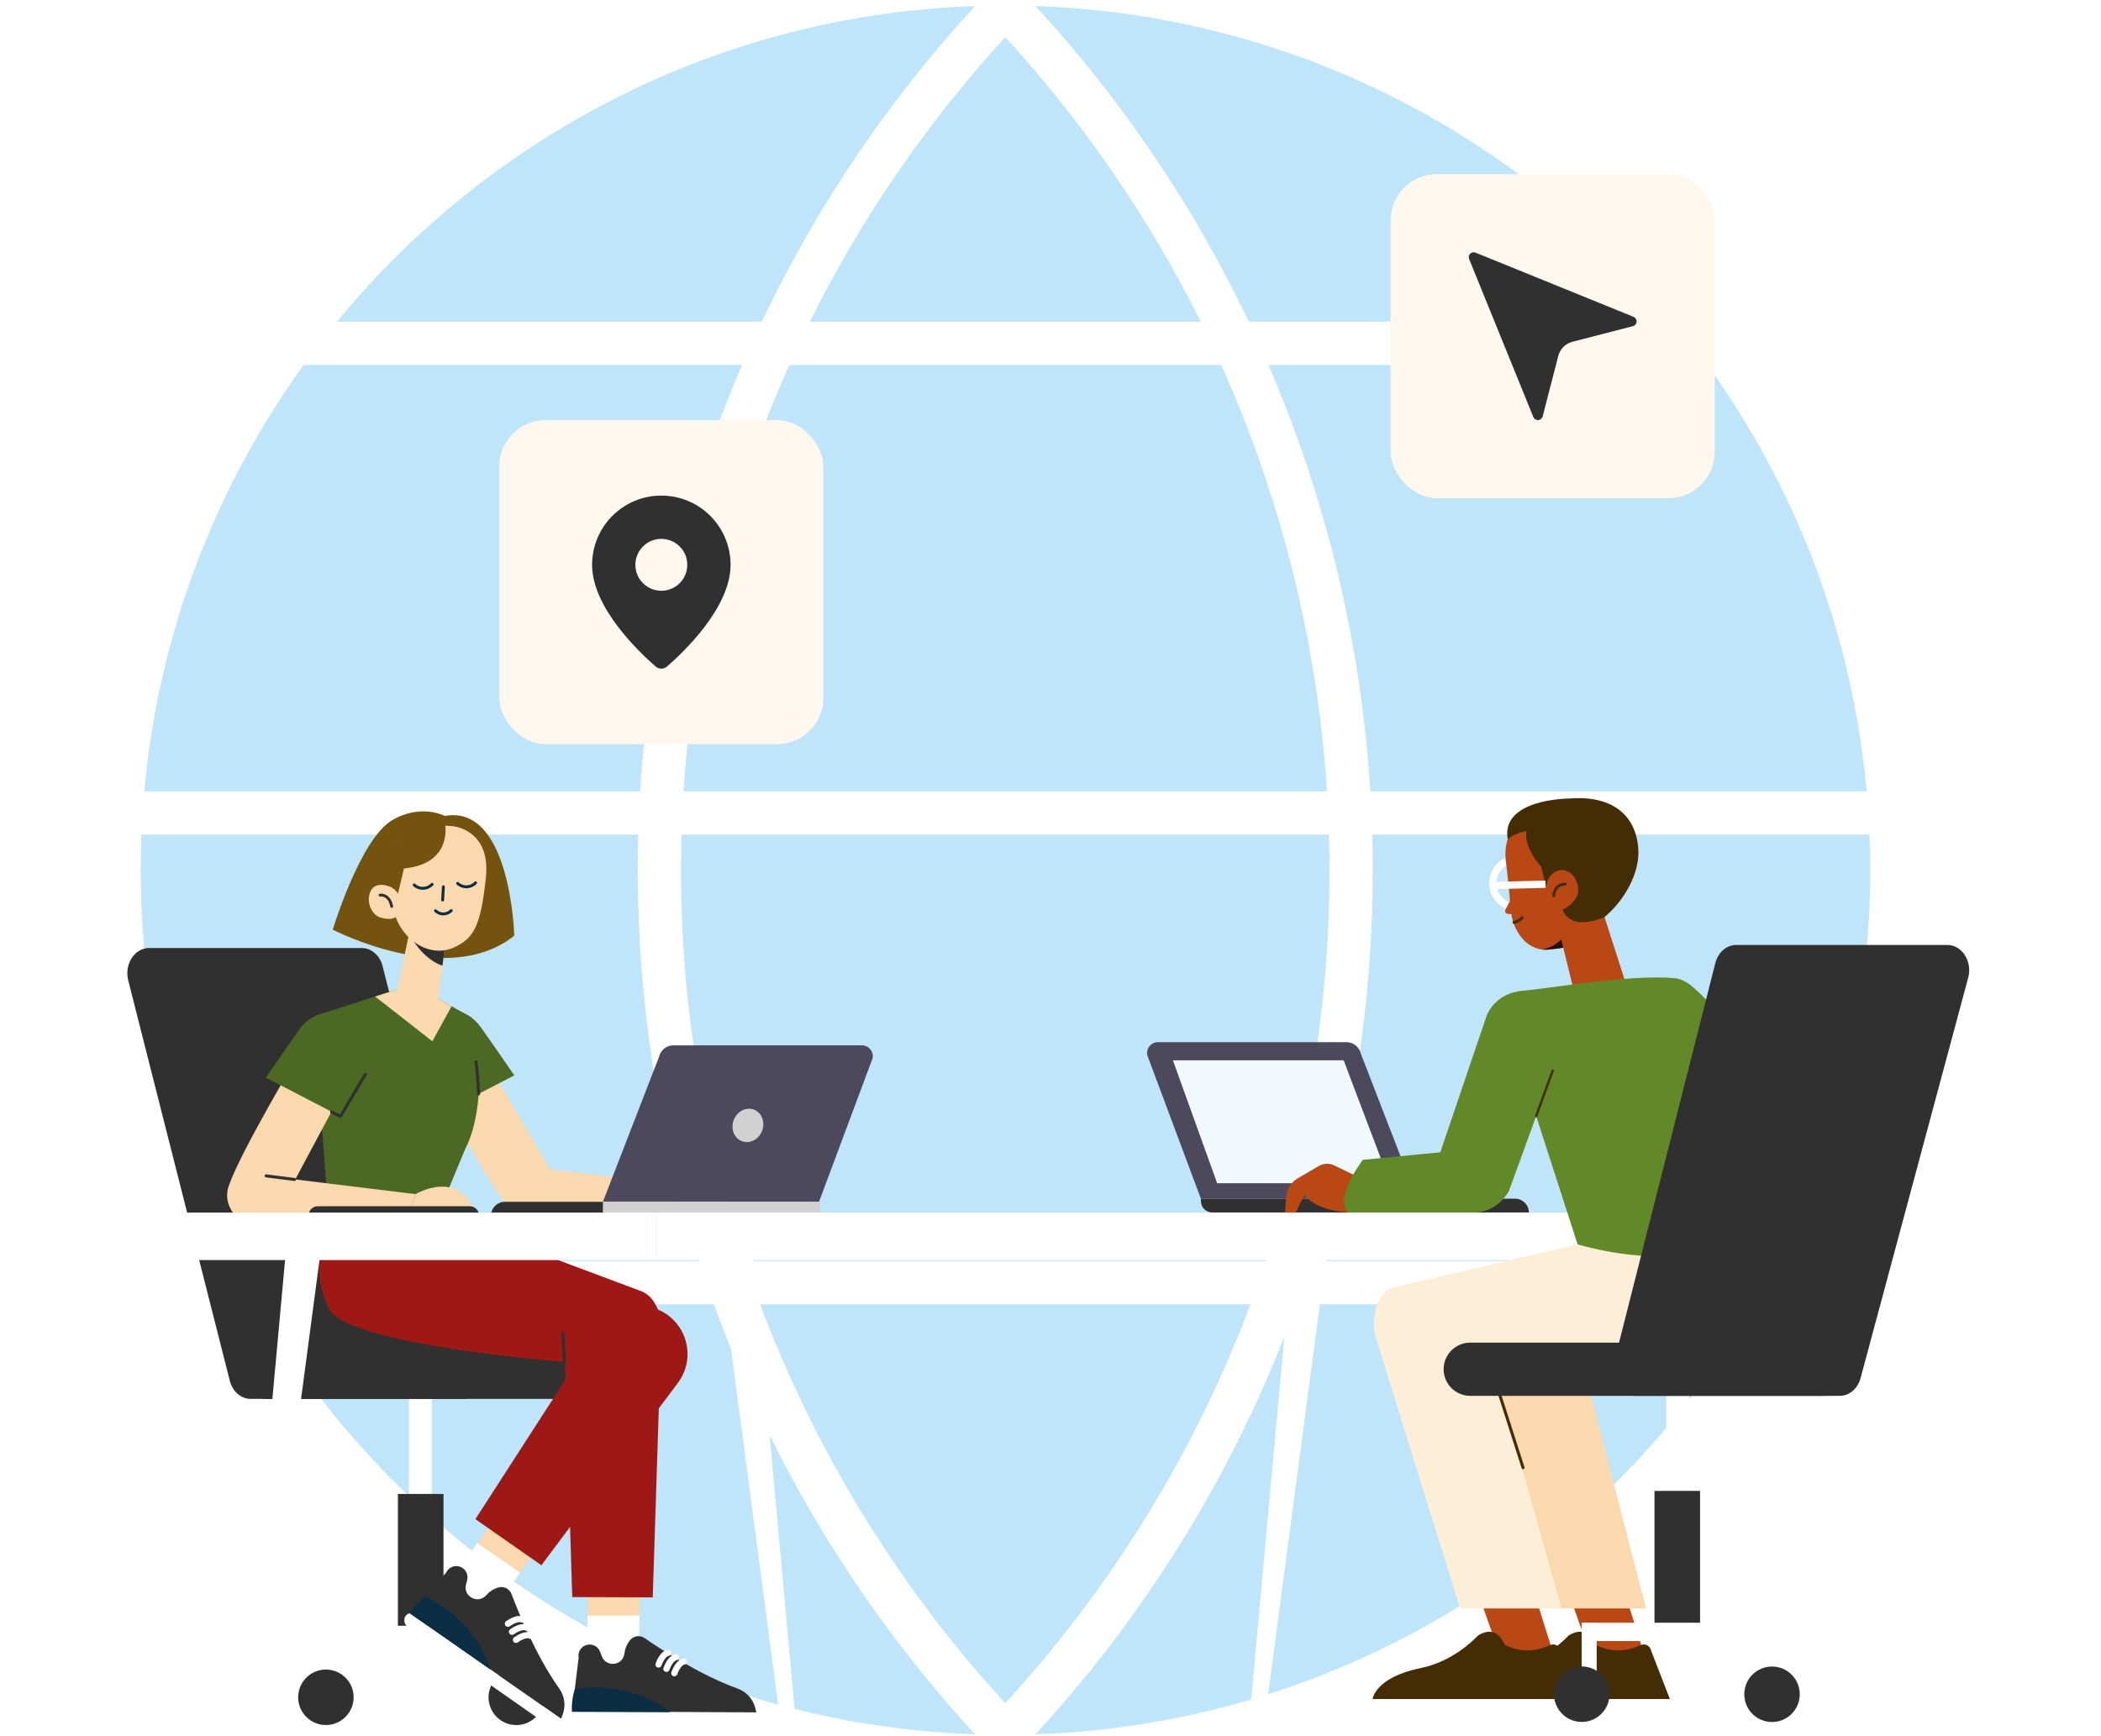 <svg width="363" height="300" viewBox="0 0 363 300" fill="none" xmlns="http://www.w3.org/2000/svg">
<g filter="url(#filter0_n_494_1066)">
<path d="M302.955 225.385C277.89 268.481 231.895 297.893 178.892 299.696C198.886 277.991 214.145 252.686 224.027 225.385H302.955ZM123.347 225.385C133.229 252.685 148.487 277.99 168.48 299.694C115.507 297.867 69.541 268.462 44.488 225.385H123.347ZM216.057 225.385C206.545 250.655 192.237 274.092 173.687 294.312C155.137 274.092 140.829 250.655 131.317 225.385H216.057ZM110.275 144.224C110.218 146.269 110.188 148.318 110.188 150.369C110.188 173.501 113.827 196.271 120.793 217.909H40.42C30.124 197.624 24.319 174.675 24.319 150.369C24.319 148.311 24.363 146.262 24.445 144.224H110.275ZM229.618 144.224C229.677 146.269 229.71 148.317 229.71 150.369C229.71 173.535 225.932 196.324 218.713 217.909H128.663C121.443 196.324 117.665 173.535 117.665 150.369C117.665 148.317 117.698 146.269 117.757 144.224H229.618ZM322.998 144.224C323.08 146.262 323.124 148.311 323.124 150.369C323.124 174.675 317.319 197.624 307.023 217.909H226.583C233.549 196.271 237.186 173.501 237.186 150.369C237.186 148.318 237.157 146.269 237.1 144.224H322.998ZM128.216 63.064C118.201 86.281 112.191 111.196 110.61 136.748H24.933C27.405 109.391 37.251 84.163 52.465 63.064H128.216ZM210.986 63.064C221.382 86.192 227.629 111.134 229.27 136.748H118.105C119.746 111.135 125.992 86.192 136.388 63.064H210.986ZM294.977 63.064C310.192 84.163 320.037 109.391 322.509 136.748H236.764C235.183 111.196 229.173 86.281 219.158 63.064H294.977ZM168.48 1.043C153.406 17.407 141.024 35.818 131.608 55.587H58.221C84.589 23.487 124.073 2.574 168.48 1.043ZM173.687 6.425C187.299 21.263 198.625 37.833 207.45 55.587H139.925C148.75 37.833 160.075 21.263 173.687 6.425ZM178.892 1.042C223.328 2.553 262.84 23.47 289.221 55.587H215.767C206.351 35.817 193.967 17.406 178.892 1.042Z" fill="#BEE5F9"/>
</g>
<path d="M74.581 238.589H70.644V261.948H74.581V238.589Z" fill="white"/>
<path d="M76.623 258.157H68.749V282.507H76.623V258.157Z" fill="#303030"/>
<path d="M89.193 280.933H56.313V284.096H89.193V280.933Z" fill="white"/>
<path d="M58.902 280.933H56.313V290.423H58.902V280.933Z" fill="white"/>
<path d="M61.038 294.055C61.459 291.441 59.681 288.982 57.067 288.562C54.454 288.142 51.994 289.92 51.574 292.533C51.154 295.147 52.932 297.606 55.546 298.026C58.159 298.446 60.618 296.668 61.038 294.055Z" fill="#303030"/>
<path d="M86.605 290.423H89.193V280.933H86.605V290.423Z" fill="white"/>
<path d="M92.502 296.776C94.421 294.953 94.499 291.919 92.676 290C90.853 288.081 87.819 288.003 85.9 289.826C83.98 291.649 83.903 294.683 85.726 296.602C87.549 298.522 90.583 298.599 92.502 296.776Z" fill="#303030"/>
<path d="M43.304 241.729H80.053C82.56 241.729 84.362 238.924 83.653 236.126L66.103 166.951C65.632 165.094 64.168 163.82 62.504 163.82H25.755C23.248 163.82 21.446 166.625 22.156 169.423L39.705 238.599C40.176 240.455 41.641 241.729 43.304 241.729Z" fill="#303030"/>
<path d="M46.197 241.729H100.638C103.177 241.729 105.235 239.671 105.235 237.132C105.235 234.593 103.177 232.535 100.638 232.535H46.197C43.658 232.535 41.6 234.593 41.6 237.132C41.6 239.671 43.658 241.729 46.197 241.729Z" fill="#303030"/>
<path d="M73.23 183.913C75.039 187.262 83.558 203.149 87.503 208.288C89.195 210.492 92.389 210.84 94.531 209.069C96.467 207.468 96.787 204.816 95.403 202.719L81.51 178.972C79.975 176.647 76.796 176.101 74.573 177.781C72.675 179.214 72.1 181.82 73.23 183.913Z" fill="#FAD9AE"/>
<path d="M82.965 177.363C84.412 179.349 88.855 185.824 88.855 185.824L75.966 192.512L71.188 184.363C69.913 181.699 70.481 178.519 72.6 176.462C75.608 173.54 80.495 173.974 82.965 177.363Z" fill="#4B6922"/>
<path d="M89.865 209.942C89.865 209.942 102.728 210.642 116.491 208.667L117.954 204.853L92.786 201.772L89.865 209.942Z" fill="#FAD9AE"/>
<path d="M71.232 170.122L55.215 175.305C54.631 175.494 54.24 176.044 54.255 176.658L56.783 210.167H75.545L80.41 198.469C82.321 194.842 83.093 188.718 82.625 184.645L82.13 177.269C82.046 176.532 81.611 175.881 80.963 175.521L71.232 170.122Z" fill="#4B6922"/>
<path d="M64.811 172.2L71.232 170.122L78.02 173.889L74.699 179.937L64.811 172.2Z" fill="#FAD9AE"/>
<path d="M82.698 189.02C82.698 189.02 82.565 185.619 82.243 183.516" stroke="#303030" stroke-width="0.521" stroke-miterlimit="10" stroke-linecap="round" stroke-linejoin="round"/>
<path d="M53.01 179.644C51.199 182.991 41.654 198.819 39.515 204.934C38.597 207.558 40.055 210.419 42.71 211.242C45.109 211.986 47.505 210.802 48.502 208.495L61.679 183.866C62.784 181.309 61.5 178.349 58.877 177.409C56.637 176.606 54.142 177.552 53.01 179.644Z" fill="#FAD9AE"/>
<path d="M51.824 177.754C50.377 179.74 45.934 186.215 45.934 186.215L58.822 192.903L63.601 184.754C64.876 182.091 64.307 178.911 62.189 176.853C59.18 173.931 54.293 174.365 51.824 177.754Z" fill="#4B6922"/>
<path d="M57.297 192.16L58.822 192.903L63.12 185.653" stroke="#303030" stroke-width="0.521" stroke-miterlimit="10" stroke-linecap="round" stroke-linejoin="round"/>
<path d="M43.701 211.442C43.701 211.442 56.564 212.142 70.327 210.167L71.79 206.352L46.622 203.271L43.701 211.442Z" fill="#FAD9AE"/>
<path d="M45.984 203.19L50.88 203.812" stroke="#303030" stroke-width="0.521" stroke-miterlimit="10" stroke-linecap="round" stroke-linejoin="round"/>
<path d="M71.787 206.352C71.787 206.352 79.683 201.64 82.242 210.167H70.325L71.787 206.352Z" fill="#FAD9AE"/>
<path d="M77.277 274.083L88.918 257.5L97.072 261.824L84.58 279.059L77.277 274.083Z" fill="#FAD9AE"/>
<path d="M89.867 271.765L82.491 266.655L77.277 274.083L84.58 279.059L89.867 271.765Z" fill="white"/>
<path d="M81.378 276.02L81.46 276.071C82.311 276.598 83.395 276.382 84.047 275.621C84.488 275.106 85.154 274.594 86.148 274.315C87.074 274.055 88.044 274.56 88.382 275.459C89.535 278.526 92.61 286.157 96.616 291.769C97.539 293.061 97.783 294.716 97.24 296.208L96.945 297.019L70.818 278.788L77.072 271.762C77.497 270.816 78.591 270.374 79.554 270.757C80.444 271.111 80.941 272.064 80.722 272.996L80.495 273.89C80.301 274.716 80.656 275.574 81.378 276.02Z" fill="#303030"/>
<path d="M70.817 278.787C70.817 278.787 70.337 278.79 70.029 279.315C69.658 279.949 69.892 280.771 70.498 281.189L94.176 297.781C95.135 298.442 96.458 298.077 96.944 297.019L70.817 278.787Z" fill="white"/>
<path d="M90.27 279.867C90.27 279.867 89.484 279.379 87.76 280.581" stroke="white" stroke-width="1.073" stroke-miterlimit="10" stroke-linecap="round" stroke-linejoin="round"/>
<path d="M90.966 281.26C90.966 281.26 90.18 280.772 88.455 281.974" stroke="white" stroke-width="1.073" stroke-miterlimit="10" stroke-linecap="round" stroke-linejoin="round"/>
<path d="M91.658 282.652C91.658 282.652 90.872 282.165 89.148 283.366" stroke="white" stroke-width="1.073" stroke-miterlimit="10" stroke-linecap="round" stroke-linejoin="round"/>
<path d="M73.432 275.851C73.432 275.851 81.807 279.297 84.708 288.48L70.818 278.788C70.818 278.788 71.686 277.17 73.432 275.851Z" fill="#0C2E45"/>
<path d="M103.425 229.518L82.136 262.511L93.537 270.477L117.2 238.859C120.204 234.713 118.79 228.864 114.224 226.548C110.398 224.607 105.722 225.893 103.425 229.518Z" fill="#9E1916"/>
<path d="M58.062 210.063C58.062 210.063 52.396 217.153 56.807 226.102C60.211 233.006 102.848 235.762 102.848 235.762L110.829 223.132L75.905 210.063H58.062Z" fill="#9E1916"/>
<path d="M101.465 288.256L101.591 267.995L110.756 266.906L110.303 288.187L101.465 288.256Z" fill="#FAD9AE"/>
<path d="M110.495 279.181H101.522L101.465 288.256L110.303 288.187L110.495 279.181Z" fill="white"/>
<path d="M105.937 287.514L106.032 287.509C107.033 287.458 107.8 286.663 107.903 285.666C107.973 284.992 108.228 284.191 108.886 283.396C109.5 282.656 110.584 282.518 111.374 283.065C114.068 284.929 120.941 289.451 127.43 291.783C128.924 292.319 130.068 293.541 130.471 295.076L130.69 295.911L98.831 295.804L99.971 286.467C99.782 285.448 100.429 284.46 101.439 284.227C102.373 284.012 103.323 284.512 103.675 285.403L103.996 286.267C104.309 287.055 105.089 287.558 105.937 287.514Z" fill="#303030"/>
<path d="M98.832 295.803C98.832 295.803 98.439 296.079 98.485 296.685C98.541 297.418 99.201 297.961 99.937 297.959L128.849 298.113C130.014 298.11 130.894 297.057 130.691 295.91L98.832 295.803Z" fill="white"/>
<path d="M115.437 285.612C115.437 285.612 114.513 285.659 113.779 287.628" stroke="white" stroke-width="1.073" stroke-miterlimit="10" stroke-linecap="round" stroke-linejoin="round"/>
<path d="M116.804 286.361C116.804 286.361 115.88 286.408 115.146 288.378" stroke="white" stroke-width="1.073" stroke-miterlimit="10" stroke-linecap="round" stroke-linejoin="round"/>
<path d="M118.164 287.11C118.164 287.11 117.24 287.157 116.507 289.126" stroke="white" stroke-width="1.073" stroke-miterlimit="10" stroke-linecap="round" stroke-linejoin="round"/>
<path d="M99.309 291.9C99.309 291.9 108.156 289.963 115.769 295.86L98.832 295.803C98.832 295.803 98.625 293.978 99.309 291.9Z" fill="#0C2E45"/>
<path d="M97.555 233.594L98.868 275.977L112.776 276.032L114.26 229.9C114.301 228.581 114.094 227.256 113.566 226.046C113.062 224.892 112.221 223.689 110.828 223.131L102.26 224.784L97.555 233.594Z" fill="#9E1916"/>
<path d="M97.507 235.345L97.23 230.36" stroke="#303030" stroke-width="0.521" stroke-miterlimit="10" stroke-linecap="round" stroke-linejoin="round"/>
<path d="M76.865 140.995C76.865 140.995 72.691 138.791 67.718 141.757C62.2 145.049 57.494 160.642 57.494 160.642C57.494 160.642 77.287 170.958 88.853 161.685C88.853 161.685 88.262 138.926 76.865 140.995Z" fill="#74530F"/>
<path d="M63.969 148.753C63.808 155.12 70.076 159.794 73.914 159.821C79.263 159.858 83.785 156.088 84.025 150.927C84.266 145.765 80.129 141.379 74.784 141.131C70.225 140.918 64.097 143.682 63.969 148.753Z" fill="#74530F"/>
<path d="M71.373 158.05L67.999 174.003L75.52 174.52L77.208 160.485L71.373 158.05Z" fill="#FAD9AE"/>
<path d="M76.44 166.87C76.44 166.87 72.514 165.822 70.145 160.122L77.067 162.076L76.44 166.87Z" fill="#303030"/>
<path d="M78.189 142.757C78.189 142.757 84.84 143.275 83.95 151.628C83.059 159.981 81.928 162.161 78.344 163.758C75.123 165.194 71.161 163.595 69.039 159.927C68.205 158.486 67.629 156.352 67.574 154.709L67.154 152.497C67.154 152.497 64.91 141.488 78.189 142.757Z" fill="#FAD9AE"/>
<g filter="url(#filter1_n_494_1066)">
<path d="M76.605 153.234L76.475 155.518" stroke="#0C2E45" stroke-width="0.5" stroke-linecap="round"/>
</g>
<g filter="url(#filter2_n_494_1066)">
<path d="M75.248 157.383C76.006 158.123 77.221 158.109 77.962 157.351" stroke="#0C2E45" stroke-width="0.5" stroke-linecap="round"/>
</g>
<g filter="url(#filter3_n_494_1066)">
<path d="M71.56 152.917C72.447 153.744 73.837 153.695 74.664 152.808" stroke="#0C2E45" stroke-width="0.5" stroke-linecap="round"/>
</g>
<g filter="url(#filter4_n_494_1066)">
<path d="M79.07 152.654C79.957 153.481 81.347 153.432 82.174 152.545" stroke="#0C2E45" stroke-width="0.5" stroke-linecap="round"/>
</g>
<path d="M76.829 141.88C76.829 141.88 79.108 151.017 66.215 150.099C66.215 150.099 67.921 142.003 76.829 141.88Z" fill="#74530F"/>
<path d="M69.954 149.363L68.538 155.391L65.401 152.198L65.959 148.484L69.954 149.363Z" fill="#74530F"/>
<path d="M69.268 156.923C68.833 158.543 68.011 159.129 65.878 158.593C64.251 158.184 63.4 156.139 63.836 154.519C64.272 152.899 65.631 152.575 67.309 153.193C68.478 153.623 69.704 155.302 69.268 156.923Z" fill="#FAD9AE"/>
<path d="M65.67 154.676C65.67 154.676 67.236 154.402 67.677 156.63" stroke="#303030" stroke-width="0.483" stroke-miterlimit="10" stroke-linecap="round" stroke-linejoin="round"/>
<path d="M113.864 182.62L104.165 207.679H141.502L150.753 182.897C151.001 181.733 150.113 180.636 148.923 180.636H116.348C115.159 180.636 114.127 181.46 113.864 182.62Z" fill="#4D495D"/>
<path d="M141.704 207.679H104.165V210.063H141.704V207.679Z" fill="#D1D1D1"/>
<path d="M84.839 210.063H104.167V207.679H87.223C85.907 207.679 84.839 208.746 84.839 210.063Z" fill="#303030"/>
<path d="M131.673 195.405C131.099 196.911 129.537 197.713 128.184 197.197C126.831 196.682 126.199 195.043 126.773 193.537C127.347 192.031 128.91 191.229 130.262 191.744C131.615 192.26 132.247 193.899 131.673 195.405Z" fill="#D1D1D1"/>
<path d="M54.913 208.439H81.155C82.051 208.439 82.778 209.166 82.778 210.062H53.289C53.29 209.166 54.017 208.439 54.913 208.439Z" fill="#303030"/>
<path d="M49.626 213.639L41.964 297.565H44.615L55.743 213.639H49.626Z" fill="white"/>
<path d="M129.834 213.639L137.496 297.565H134.844L123.716 213.639H129.834Z" fill="white"/>
<path d="M223.482 213.639L215.82 297.565H218.472L229.6 213.639H223.482Z" fill="white"/>
<path d="M303.231 213.639L310.892 297.565H308.241L297.113 213.639H303.231Z" fill="white"/>
<path d="M309.082 209.536H113.459V217.742H309.082V209.536Z" fill="white"/>
<path d="M113.456 209.536H30.017V217.742H113.456V209.536Z" fill="white"/>
<path d="M235.117 182.072L244.816 207.132H207.479L198.228 182.35C197.98 181.186 198.868 180.089 200.058 180.089H232.633C233.823 180.089 234.854 180.912 235.117 182.072Z" fill="#4D495D"/>
<path d="M209.451 209.515H244.817L245.571 207.132H207.479L207.487 207.583C207.504 208.655 208.379 209.515 209.451 209.515Z" fill="#303030"/>
<path d="M264.145 209.515H244.817V207.132H261.761C263.077 207.132 264.145 208.199 264.145 209.515Z" fill="#303030"/>
<path d="M202.648 183.221L210.295 204.464H240.197L232.15 183.221H202.648Z" fill="#F1F9FE"/>
<path d="M284.019 285.679L276.407 261.512L267.705 265.873L275.947 289.188L284.019 285.679Z" fill="#BA4814"/>
<path d="M283.496 284.272C281.274 285.268 278.657 285.716 275.594 284.213C275.594 284.213 274.377 280.473 270.984 282.647C270.984 282.647 267.065 287.031 261.242 288.211C253.166 289.848 252.804 293.608 252.804 293.608H288.521L285.286 285.28C285.147 284.447 284.266 283.926 283.496 284.272Z" fill="#442D04"/>
<path d="M252.805 297.348H288.522V293.608H252.805V297.348Z" fill="white"/>
<path d="M253.848 231.923L268.97 277.942H284.388L272.238 230.857L253.848 231.923Z" fill="#FAD9AE"/>
<path d="M268.363 285.679L260.75 261.512L252.048 265.873L260.291 289.188L268.363 285.679Z" fill="#BA4814"/>
<path d="M267.841 284.272C265.619 285.268 263.002 285.716 259.94 284.213C259.94 284.213 258.722 280.473 255.329 282.647C255.329 282.647 251.41 287.031 245.587 288.211C237.512 289.848 237.149 293.608 237.149 293.608H272.866L269.632 285.28C269.492 284.447 268.611 283.926 267.841 284.272Z" fill="#442D04"/>
<path d="M237.15 297.348H272.867V293.608H237.15V297.348Z" fill="white"/>
<path d="M237.753 231.296L252.269 277.942H269.772L256.58 230.857L237.753 231.296Z" fill="#FDEED7"/>
<path d="M272.579 215.034L240.825 222.429C237.792 223.191 236.69 228.356 237.758 231.296L242.128 231.345C242.886 233.431 243.052 234.307 245.272 234.307L314.02 232.824L289.797 215.148L272.579 215.034Z" fill="#FDEED7"/>
<path d="M263.148 253.623L259.139 241.089" stroke="#442D04" stroke-width="0.521" stroke-miterlimit="10" stroke-linecap="round" stroke-linejoin="round"/>
<path opacity="0.13" d="M261.104 148.57L265.918 153.865C265.918 153.865 264.99 156.521 262.99 156.513L258.155 151.366C258.155 151.366 258.962 148.702 261.104 148.57Z" fill="white"/>
<path d="M257.947 153.013C258.153 155.304 260.147 156.953 262.4 156.699C264.654 156.443 266.314 154.38 266.107 152.09C265.901 149.8 263.907 148.15 261.654 148.405C259.4 148.66 257.741 150.723 257.947 153.013Z" stroke="white" stroke-width="1.259" stroke-miterlimit="10"/>
<path d="M261.717 150.36C262.041 156.485 265.231 161.445 271.191 161.131C277.151 160.815 283.389 152.988 283.065 146.863C282.741 140.738 278.393 137.318 270.888 138.003C264.945 138.544 261.393 144.235 261.717 150.36Z" fill="#442D04"/>
<path d="M264.664 141.643C264.664 141.643 259.569 142.015 260.146 148.643C260.146 148.643 260.521 151.197 261.047 157.417C261.325 160.704 263.829 164.725 267.936 164.031C269.928 163.694 272.343 163.83 274.119 162.122L276.182 157.766C281.784 149.933 274.692 139.15 265.343 141.461C265.12 141.517 264.894 141.577 264.664 141.643Z" fill="#BA4814"/>
<path d="M261.821 153.917L260.137 157.118C259.962 157.441 260.096 157.911 260.506 157.91L262.686 158.049L261.821 153.917Z" fill="#BA4814"/>
<path d="M261.577 159.384C262.165 159.268 262.724 158.953 262.979 158.575" stroke="#442D04" stroke-width="0.503" stroke-miterlimit="10" stroke-linecap="round" stroke-linejoin="round"/>
<path d="M269.733 162.316L272.376 173.004L281.543 171.947L275.714 153.772L269.733 162.316Z" fill="#BA4814"/>
<path d="M267.283 153.832L266.285 149.776C266.285 149.776 261.718 144.966 264.663 141.643C264.663 141.643 267.965 140.878 268.476 143.812C268.987 146.745 269.459 150.636 269.459 150.636L267.283 153.832Z" fill="#442D04"/>
<path d="M270.022 157.253C270.022 157.253 270.99 161.051 277.22 158.466L278.962 153.296C278.962 153.296 281.936 141.803 275.933 140.541C269.929 139.279 264.663 141.643 264.663 141.643L270.022 157.253Z" fill="#442D04"/>
<path d="M272.674 153.852C272.667 155.75 270.157 157.544 268.617 157.509C267.076 157.474 267.088 155.624 267.095 153.727C267.102 151.829 268.356 150.318 269.897 150.353C271.437 150.388 272.681 151.954 272.674 153.852Z" fill="#BA4814"/>
<path d="M270.43 152.777C268.55 152.765 268.442 154.768 268.442 154.768" stroke="#442D04" stroke-width="0.503" stroke-miterlimit="10" stroke-linecap="round" stroke-linejoin="round"/>
<path d="M270.093 163.772L269.733 162.316C268.585 163.672 266.471 164.08 266.471 164.08C267.181 164.248 270.093 163.772 270.093 163.772Z" fill="#21120E"/>
<path d="M257.949 153.013L267.029 152.791" stroke="white" stroke-width="1.259" stroke-miterlimit="10"/>
<path d="M270.889 138.002C270.889 138.002 259.26 138.063 260.499 145.038C260.499 145.038 262.26 143.37 265.313 143.539L270.889 138.002Z" fill="#442D04"/>
<path d="M262.8 171.247C267.601 170.818 281.831 168.308 289.384 169.037C292.17 169.306 294.491 172.557 295.281 175.241L301.545 215.033C301.545 215.033 289.566 219.81 272.574 215.033L262.552 184.004C262.335 183.348 262.261 182.654 262.336 181.967L262.977 176.099C263.225 173.818 260.514 171.451 262.8 171.247Z" fill="#628927"/>
<path d="M291.724 169.98C291.724 169.98 303.527 177.98 307.498 201.185H294.96L291.724 169.98Z" fill="#628927"/>
<path d="M234.965 203.53L230.518 201.381C229.668 200.97 228.668 201.01 227.853 201.486L224.235 203.601C223.075 204.278 222.324 205.484 222.226 206.823L222.03 209.526H223.877L225.373 206.443C225.373 206.443 227.167 209.526 234.145 209.526L234.965 203.53Z" fill="#BA4814"/>
<path d="M252.407 198.771L235.469 200.421C235.469 200.421 230.481 206.81 232.895 209.526H254.27L252.407 198.771Z" fill="#628927"/>
<path d="M256.915 175.349L247.99 201.646C246.343 205.202 250.361 209.3 254.273 209.526C254.68 209.55 255.083 209.528 255.475 209.476C257.671 209.181 259.562 207.775 260.681 205.863L269.347 182.053C272.064 176.387 269.339 171.953 264.227 171.304C261.169 170.915 258.211 172.552 256.915 175.349Z" fill="#628927"/>
<path d="M265.41 192.86L268.266 185.016" stroke="#442D04" stroke-width="0.413" stroke-miterlimit="10" stroke-linecap="round" stroke-linejoin="round"/>
<path d="M287.893 261.421H291.83V238.062H287.893V261.421Z" fill="white"/>
<path d="M285.855 281.979H293.728V257.63H285.855V281.979Z" fill="#303030"/>
<path d="M273.284 283.57H306.164V280.406H273.284V283.57Z" fill="white"/>
<path d="M303.576 289.896H306.164V280.406H303.576V289.896Z" fill="white"/>
<path d="M309.549 296.162C311.421 294.29 311.421 291.255 309.549 289.384C307.677 287.512 304.642 287.512 302.771 289.384C300.899 291.255 300.899 294.29 302.771 296.162C304.642 298.034 307.677 298.034 309.549 296.162Z" fill="#303030"/>
<path d="M275.869 280.406H273.28V289.896H275.869V280.406Z" fill="white"/>
<path d="M278.02 293.527C278.443 290.913 276.667 288.452 274.054 288.03C271.441 287.607 268.98 289.383 268.557 291.996C268.134 294.609 269.91 297.07 272.523 297.493C275.136 297.916 277.597 296.14 278.02 293.527Z" fill="#303030"/>
<path d="M317.878 241.202H282.416C279.91 241.202 278.107 238.397 278.817 235.599L296.367 166.423C296.838 164.567 298.302 163.293 299.966 163.293H336.471C338.977 163.293 340.779 166.098 340.07 168.896L321.478 238.072C321.006 239.928 319.542 241.202 317.878 241.202Z" fill="#303030"/>
<path d="M314.986 241.202H254.018C251.479 241.202 249.421 239.144 249.421 236.605C249.421 234.066 251.479 232.008 254.018 232.008H316.273C318.812 232.008 319.583 234.066 319.583 236.605C319.583 239.144 317.525 241.202 314.986 241.202Z" fill="#303030"/>
<rect x="240.264" y="30.091" width="56" height="56" rx="8" fill="#FEF7EE"/>
<g filter="url(#filter5_n_494_1066)">
<path d="M253.834 44.771C253.767 44.616 253.748 44.444 253.779 44.278C253.811 44.111 253.892 43.958 254.012 43.839C254.131 43.719 254.284 43.638 254.451 43.606C254.617 43.575 254.789 43.594 254.944 43.661L282.233 54.747C282.399 54.815 282.54 54.933 282.635 55.085C282.73 55.237 282.774 55.415 282.762 55.594C282.751 55.772 282.683 55.943 282.568 56.081C282.454 56.219 282.299 56.317 282.126 56.362L271.681 59.057C271.091 59.209 270.552 59.516 270.121 59.946C269.689 60.377 269.381 60.915 269.228 61.505L266.535 71.953C266.49 72.126 266.392 72.281 266.254 72.395C266.116 72.51 265.945 72.578 265.766 72.59C265.588 72.601 265.41 72.557 265.258 72.462C265.106 72.367 264.988 72.226 264.92 72.06L253.834 44.771Z" fill="#303030"/>
</g>
<rect x="86.261" y="72.591" width="56" height="56" rx="8" fill="#FEF7EE"/>
<g filter="url(#filter6_n_494_1066)">
<path d="M114.262 85.638C117.434 85.638 120.477 86.899 122.72 89.142C124.963 91.386 126.224 94.428 126.224 97.601C126.224 105.067 117.942 112.842 115.16 115.244C114.901 115.439 114.586 115.544 114.262 115.545C113.938 115.545 113.622 115.439 113.362 115.244C110.581 112.842 102.299 105.067 102.299 97.601C102.299 94.428 103.56 91.386 105.803 89.142C108.046 86.899 111.089 85.638 114.262 85.638ZM114.26 93.115C111.783 93.115 109.775 95.124 109.775 97.601C109.775 100.079 111.783 102.086 114.26 102.087C116.737 102.087 118.746 100.079 118.746 97.601C118.746 95.124 116.737 93.115 114.26 93.115Z" fill="#303030"/>
</g>
<defs>
<filter id="filter0_n_494_1066" x="24.319" y="1.042" width="298.805" height="298.654" filterUnits="userSpaceOnUse" color-interpolation-filters="sRGB">
<feFlood flood-opacity="0" result="BackgroundImageFix"/>
<feBlend mode="normal" in="SourceGraphic" in2="BackgroundImageFix" result="shape"/>
<feTurbulence type="fractalNoise" baseFrequency="2.094 2.094" stitchTiles="stitch" numOctaves="3" result="noise" seed="9343" />
<feColorMatrix in="noise" type="luminanceToAlpha" result="alphaNoise" />
<feComponentTransfer in="alphaNoise" result="coloredNoise1">
<feFuncA type="discrete" tableValues="0 0 0 0 0 0 0 0 0 0 0 0 1 1 1 1 1 1 1 1 1 1 1 1 1 1 1 1 1 1 1 1 1 1 1 1 1 1 0 0 0 0 0 0 0 0 0 0 0 0 0 0 0 0 0 0 0 0 0 0 0 0 0 0 0 0 0 0 0 0 0 0 0 0 0 0 0 0 0 0 0 0 0 0 0 0 0 0 0 0 0 0 0 0 0 0 0 0 0 0 "/>
</feComponentTransfer>
<feComposite operator="in" in2="shape" in="coloredNoise1" result="noise1Clipped" />
<feFlood flood-color="rgba(0, 0, 0, 0.15)" result="color1Flood" />
<feComposite operator="in" in2="noise1Clipped" in="color1Flood" result="color1" />
<feMerge result="effect1_noise_494_1066">
<feMergeNode in="shape" />
<feMergeNode in="color1" />
</feMerge>
</filter>
<filter id="filter1_n_494_1066" x="76.225" y="152.984" width="0.63" height="2.784" filterUnits="userSpaceOnUse" color-interpolation-filters="sRGB">
<feFlood flood-opacity="0" result="BackgroundImageFix"/>
<feBlend mode="normal" in="SourceGraphic" in2="BackgroundImageFix" result="shape"/>
<feTurbulence type="fractalNoise" baseFrequency="2.094 2.094" stitchTiles="stitch" numOctaves="3" result="noise" seed="9343" />
<feColorMatrix in="noise" type="luminanceToAlpha" result="alphaNoise" />
<feComponentTransfer in="alphaNoise" result="coloredNoise1">
<feFuncA type="discrete" tableValues="0 0 0 0 0 0 0 0 0 0 0 0 1 1 1 1 1 1 1 1 1 1 1 1 1 1 1 1 1 1 1 1 1 1 1 1 1 1 0 0 0 0 0 0 0 0 0 0 0 0 0 0 0 0 0 0 0 0 0 0 0 0 0 0 0 0 0 0 0 0 0 0 0 0 0 0 0 0 0 0 0 0 0 0 0 0 0 0 0 0 0 0 0 0 0 0 0 0 0 0 "/>
</feComponentTransfer>
<feComposite operator="in" in2="shape" in="coloredNoise1" result="noise1Clipped" />
<feFlood flood-color="rgba(0, 0, 0, 0.15)" result="color1Flood" />
<feComposite operator="in" in2="noise1Clipped" in="color1Flood" result="color1" />
<feMerge result="effect1_noise_494_1066">
<feMergeNode in="shape" />
<feMergeNode in="color1" />
</feMerge>
</filter>
<filter id="filter2_n_494_1066" x="74.998" y="157.101" width="3.214" height="1.078" filterUnits="userSpaceOnUse" color-interpolation-filters="sRGB">
<feFlood flood-opacity="0" result="BackgroundImageFix"/>
<feBlend mode="normal" in="SourceGraphic" in2="BackgroundImageFix" result="shape"/>
<feTurbulence type="fractalNoise" baseFrequency="2.094 2.094" stitchTiles="stitch" numOctaves="3" result="noise" seed="9343" />
<feColorMatrix in="noise" type="luminanceToAlpha" result="alphaNoise" />
<feComponentTransfer in="alphaNoise" result="coloredNoise1">
<feFuncA type="discrete" tableValues="0 0 0 0 0 0 0 0 0 0 0 0 1 1 1 1 1 1 1 1 1 1 1 1 1 1 1 1 1 1 1 1 1 1 1 1 1 1 0 0 0 0 0 0 0 0 0 0 0 0 0 0 0 0 0 0 0 0 0 0 0 0 0 0 0 0 0 0 0 0 0 0 0 0 0 0 0 0 0 0 0 0 0 0 0 0 0 0 0 0 0 0 0 0 0 0 0 0 0 0 "/>
</feComponentTransfer>
<feComposite operator="in" in2="shape" in="coloredNoise1" result="noise1Clipped" />
<feFlood flood-color="rgba(0, 0, 0, 0.15)" result="color1Flood" />
<feComposite operator="in" in2="noise1Clipped" in="color1Flood" result="color1" />
<feMerge result="effect1_noise_494_1066">
<feMergeNode in="shape" />
<feMergeNode in="color1" />
</feMerge>
</filter>
<filter id="filter3_n_494_1066" x="71.31" y="152.558" width="3.604" height="1.199" filterUnits="userSpaceOnUse" color-interpolation-filters="sRGB">
<feFlood flood-opacity="0" result="BackgroundImageFix"/>
<feBlend mode="normal" in="SourceGraphic" in2="BackgroundImageFix" result="shape"/>
<feTurbulence type="fractalNoise" baseFrequency="2.094 2.094" stitchTiles="stitch" numOctaves="3" result="noise" seed="9343" />
<feColorMatrix in="noise" type="luminanceToAlpha" result="alphaNoise" />
<feComponentTransfer in="alphaNoise" result="coloredNoise1">
<feFuncA type="discrete" tableValues="0 0 0 0 0 0 0 0 0 0 0 0 1 1 1 1 1 1 1 1 1 1 1 1 1 1 1 1 1 1 1 1 1 1 1 1 1 1 0 0 0 0 0 0 0 0 0 0 0 0 0 0 0 0 0 0 0 0 0 0 0 0 0 0 0 0 0 0 0 0 0 0 0 0 0 0 0 0 0 0 0 0 0 0 0 0 0 0 0 0 0 0 0 0 0 0 0 0 0 0 "/>
</feComponentTransfer>
<feComposite operator="in" in2="shape" in="coloredNoise1" result="noise1Clipped" />
<feFlood flood-color="rgba(0, 0, 0, 0.15)" result="color1Flood" />
<feComposite operator="in" in2="noise1Clipped" in="color1Flood" result="color1" />
<feMerge result="effect1_noise_494_1066">
<feMergeNode in="shape" />
<feMergeNode in="color1" />
</feMerge>
</filter>
<filter id="filter4_n_494_1066" x="78.82" y="152.295" width="3.604" height="1.199" filterUnits="userSpaceOnUse" color-interpolation-filters="sRGB">
<feFlood flood-opacity="0" result="BackgroundImageFix"/>
<feBlend mode="normal" in="SourceGraphic" in2="BackgroundImageFix" result="shape"/>
<feTurbulence type="fractalNoise" baseFrequency="2.094 2.094" stitchTiles="stitch" numOctaves="3" result="noise" seed="9343" />
<feColorMatrix in="noise" type="luminanceToAlpha" result="alphaNoise" />
<feComponentTransfer in="alphaNoise" result="coloredNoise1">
<feFuncA type="discrete" tableValues="0 0 0 0 0 0 0 0 0 0 0 0 1 1 1 1 1 1 1 1 1 1 1 1 1 1 1 1 1 1 1 1 1 1 1 1 1 1 0 0 0 0 0 0 0 0 0 0 0 0 0 0 0 0 0 0 0 0 0 0 0 0 0 0 0 0 0 0 0 0 0 0 0 0 0 0 0 0 0 0 0 0 0 0 0 0 0 0 0 0 0 0 0 0 0 0 0 0 0 0 "/>
</feComponentTransfer>
<feComposite operator="in" in2="shape" in="coloredNoise1" result="noise1Clipped" />
<feFlood flood-color="rgba(0, 0, 0, 0.15)" result="color1Flood" />
<feComposite operator="in" in2="noise1Clipped" in="color1Flood" result="color1" />
<feMerge result="effect1_noise_494_1066">
<feMergeNode in="shape" />
<feMergeNode in="color1" />
</feMerge>
</filter>
<filter id="filter5_n_494_1066" x="253.764" y="43.591" width="29" height="29" filterUnits="userSpaceOnUse" color-interpolation-filters="sRGB">
<feFlood flood-opacity="0" result="BackgroundImageFix"/>
<feBlend mode="normal" in="SourceGraphic" in2="BackgroundImageFix" result="shape"/>
<feTurbulence type="fractalNoise" baseFrequency="2 2" stitchTiles="stitch" numOctaves="3" result="noise" seed="9343" />
<feColorMatrix in="noise" type="luminanceToAlpha" result="alphaNoise" />
<feComponentTransfer in="alphaNoise" result="coloredNoise1">
<feFuncA type="discrete" tableValues="0 0 0 0 0 0 0 0 0 0 0 0 1 1 1 1 1 1 1 1 1 1 1 1 1 1 1 1 1 1 1 1 1 1 1 1 1 1 0 0 0 0 0 0 0 0 0 0 0 0 0 0 0 0 0 0 0 0 0 0 0 0 0 0 0 0 0 0 0 0 0 0 0 0 0 0 0 0 0 0 0 0 0 0 0 0 0 0 0 0 0 0 0 0 0 0 0 0 0 0 "/>
</feComponentTransfer>
<feComposite operator="in" in2="shape" in="coloredNoise1" result="noise1Clipped" />
<feFlood flood-color="rgba(255, 255, 255, 0.5)" result="color1Flood" />
<feComposite operator="in" in2="noise1Clipped" in="color1Flood" result="color1" />
<feMerge result="effect1_noise_494_1066">
<feMergeNode in="shape" />
<feMergeNode in="color1" />
</feMerge>
</filter>
<filter id="filter6_n_494_1066" x="102.299" y="85.638" width="23.925" height="29.906" filterUnits="userSpaceOnUse" color-interpolation-filters="sRGB">
<feFlood flood-opacity="0" result="BackgroundImageFix"/>
<feBlend mode="normal" in="SourceGraphic" in2="BackgroundImageFix" result="shape"/>
<feTurbulence type="fractalNoise" baseFrequency="2 2" stitchTiles="stitch" numOctaves="3" result="noise" seed="9343" />
<feColorMatrix in="noise" type="luminanceToAlpha" result="alphaNoise" />
<feComponentTransfer in="alphaNoise" result="coloredNoise1">
<feFuncA type="discrete" tableValues="0 0 0 0 0 0 0 0 0 0 0 0 1 1 1 1 1 1 1 1 1 1 1 1 1 1 1 1 1 1 1 1 1 1 1 1 1 1 0 0 0 0 0 0 0 0 0 0 0 0 0 0 0 0 0 0 0 0 0 0 0 0 0 0 0 0 0 0 0 0 0 0 0 0 0 0 0 0 0 0 0 0 0 0 0 0 0 0 0 0 0 0 0 0 0 0 0 0 0 0 "/>
</feComponentTransfer>
<feComposite operator="in" in2="shape" in="coloredNoise1" result="noise1Clipped" />
<feFlood flood-color="rgba(255, 255, 255, 0.5)" result="color1Flood" />
<feComposite operator="in" in2="noise1Clipped" in="color1Flood" result="color1" />
<feMerge result="effect1_noise_494_1066">
<feMergeNode in="shape" />
<feMergeNode in="color1" />
</feMerge>
</filter>
</defs>
</svg>
